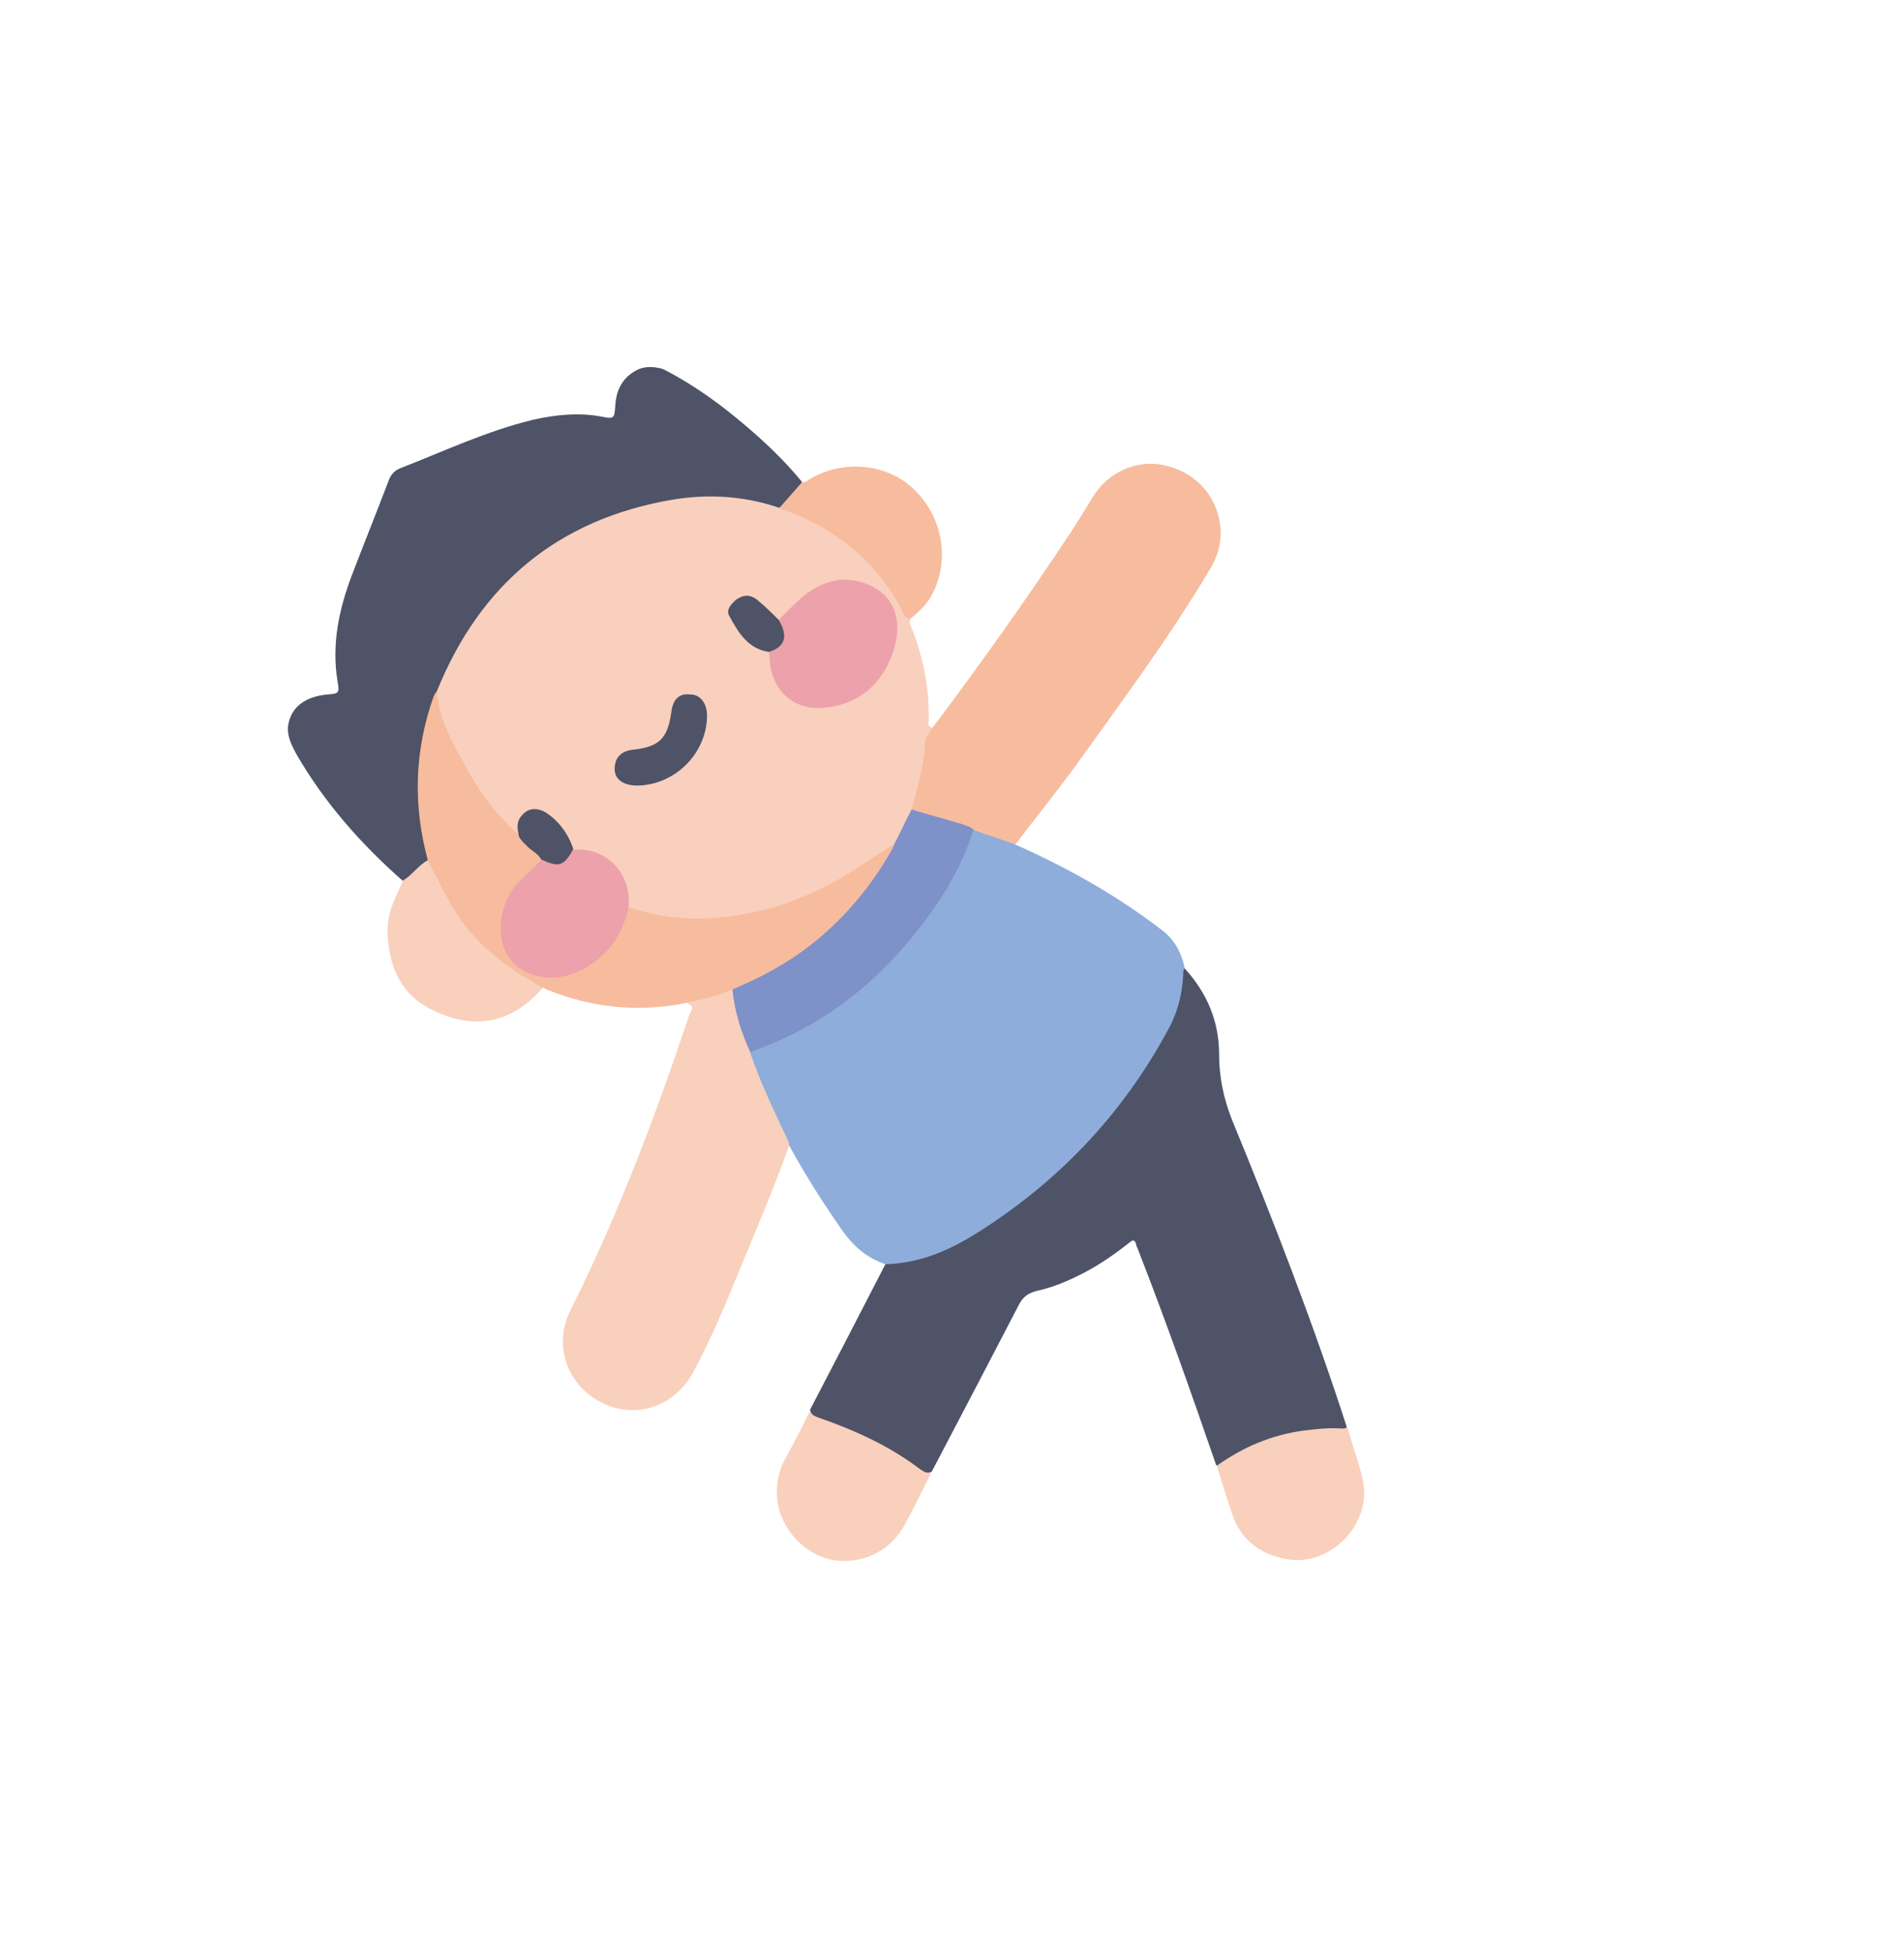 <svg width="39" height="40" viewBox="0 0 39 40" fill="none" xmlns="http://www.w3.org/2000/svg">
<path d="M16.576 28.918C16.882 29.041 17.203 29.148 17.509 29.27C17.983 29.469 18.427 29.713 18.824 30.019C18.901 30.08 18.977 30.142 19.069 30.172C18.901 30.509 18.732 30.86 18.549 31.197C18.274 31.732 17.723 32.022 17.142 31.961C16.607 31.9 16.133 31.487 15.965 30.937C15.873 30.585 15.903 30.249 16.056 29.927C16.24 29.591 16.423 29.255 16.576 28.918Z" fill="#F9D0BC"/>
<path d="M13.579 7.557C14.298 7.924 14.94 8.413 15.537 8.949C15.858 9.239 16.148 9.53 16.424 9.866C16.424 10.095 16.225 10.202 16.087 10.355C16.056 10.401 16.011 10.432 15.95 10.447C15.797 10.462 15.659 10.401 15.521 10.371C14.39 10.141 13.304 10.294 12.264 10.753C11.622 11.013 11.072 11.426 10.552 11.9C10.047 12.358 9.65 12.894 9.329 13.475C9.191 13.704 9.114 13.964 8.992 14.209C8.87 14.484 8.809 14.774 8.748 15.08C8.579 15.845 8.625 16.625 8.793 17.389C8.809 17.465 8.824 17.542 8.824 17.618C8.732 17.817 8.533 17.909 8.381 18.047C8.35 18.077 8.304 18.077 8.258 18.047C7.387 17.282 6.637 16.426 6.072 15.447C5.965 15.248 5.873 15.065 5.903 14.851C5.965 14.484 6.24 14.27 6.699 14.224C6.943 14.209 6.958 14.193 6.913 13.949C6.79 13.199 6.943 12.481 7.203 11.793C7.448 11.15 7.708 10.508 7.952 9.866C7.998 9.728 8.075 9.637 8.197 9.591C9.099 9.239 9.971 8.826 10.919 8.597C11.393 8.49 11.867 8.444 12.341 8.536C12.57 8.582 12.585 8.566 12.601 8.337C12.616 7.985 12.754 7.71 13.09 7.557C13.258 7.496 13.411 7.511 13.579 7.557Z" fill="#4E5367"/>
<path d="M8.946 14.163C9.833 11.961 11.439 10.63 13.778 10.233C14.512 10.111 15.246 10.156 15.965 10.401C16.072 10.37 16.164 10.401 16.255 10.432C17.326 10.845 18.106 11.563 18.61 12.588C18.625 12.618 18.641 12.649 18.641 12.68C18.625 12.756 18.656 12.832 18.687 12.893C18.916 13.49 19.038 14.117 19.023 14.744C19.023 14.805 18.992 14.881 19.084 14.897C19.099 14.912 19.115 14.927 19.099 14.943C18.962 15.478 18.947 16.043 18.733 16.563C18.625 16.823 18.534 17.099 18.335 17.313C18.075 17.481 17.815 17.649 17.57 17.817C16.775 18.337 15.934 18.658 15.002 18.811C14.39 18.903 13.794 18.872 13.197 18.735C13.075 18.704 12.937 18.689 12.846 18.582C12.8 18.536 12.8 18.459 12.8 18.398C12.784 17.878 12.417 17.465 11.867 17.435C11.821 17.435 11.79 17.435 11.745 17.404C11.668 17.358 11.638 17.282 11.592 17.221C11.485 17.037 11.347 16.823 11.133 16.701C10.904 16.563 10.69 16.686 10.69 16.946C10.69 17.007 10.705 17.068 10.644 17.129C10.537 17.16 10.476 17.083 10.414 17.007C10.017 16.594 9.68 16.151 9.42 15.631C9.298 15.401 9.191 15.172 9.084 14.943C8.962 14.683 8.87 14.438 8.946 14.163Z" fill="#F9D0BD"/>
<path d="M18.136 25.891C17.769 25.769 17.494 25.539 17.265 25.218C16.867 24.652 16.5 24.071 16.164 23.46C16.102 23.429 16.057 23.383 16.026 23.307C15.797 22.802 15.552 22.297 15.368 21.762C15.353 21.701 15.307 21.625 15.338 21.564C15.368 21.472 15.445 21.441 15.521 21.411C16.638 20.967 17.586 20.31 18.381 19.423C18.977 18.75 19.482 18.001 19.788 17.145C19.818 17.068 19.849 16.992 19.925 16.946C20.17 16.93 20.369 17.068 20.598 17.145C20.69 17.175 20.766 17.206 20.797 17.297C21.867 17.771 22.876 18.337 23.809 19.056C24.069 19.255 24.207 19.53 24.268 19.836C24.375 20.249 24.237 20.616 24.069 20.967C23.733 21.686 23.274 22.328 22.769 22.94C22.005 23.888 21.072 24.652 20.047 25.31C19.619 25.585 19.176 25.814 18.671 25.906C18.549 25.922 18.427 25.937 18.304 25.952C18.259 25.967 18.182 25.937 18.136 25.891Z" fill="#8EADDB"/>
<path d="M18.136 25.891C18.824 25.876 19.436 25.616 20.017 25.249C21.668 24.209 22.968 22.848 23.901 21.135C24.115 20.768 24.222 20.356 24.237 19.927C24.237 19.897 24.237 19.851 24.268 19.836C24.727 20.34 24.971 20.921 24.971 21.594C24.971 22.053 25.063 22.496 25.231 22.924C26.087 25.004 26.898 27.099 27.586 29.224C27.525 29.362 27.402 29.316 27.311 29.316C26.806 29.331 26.302 29.408 25.828 29.607C25.598 29.698 25.384 29.805 25.17 29.943C25.093 29.989 25.017 30.065 24.91 30.004C24.405 28.536 23.886 27.068 23.32 25.616C23.305 25.57 23.274 25.524 23.274 25.493C23.243 25.386 23.213 25.386 23.136 25.447C22.846 25.677 22.54 25.891 22.219 26.059C21.898 26.227 21.577 26.365 21.225 26.441C21.057 26.487 20.95 26.564 20.873 26.717C20.277 27.863 19.68 29.01 19.084 30.142C18.992 30.188 18.931 30.142 18.855 30.096C18.213 29.607 17.494 29.285 16.745 29.026C16.668 28.995 16.607 28.964 16.592 28.873C17.096 27.909 17.616 26.9 18.136 25.891Z" fill="#4E5367"/>
<path d="M20.797 17.297C20.506 17.19 20.216 17.099 19.925 16.992C19.864 17.007 19.818 17.007 19.757 16.992C19.466 16.884 19.161 16.808 18.855 16.716C18.778 16.686 18.702 16.655 18.671 16.579C18.794 16.12 18.931 15.677 18.947 15.203C18.947 15.08 19.038 15.019 19.084 14.927C20.109 13.566 21.087 12.19 22.02 10.768C22.158 10.554 22.28 10.34 22.418 10.126C22.754 9.621 23.366 9.392 23.916 9.545C24.543 9.713 24.956 10.202 25.002 10.845C25.017 11.12 24.941 11.395 24.803 11.624C23.962 13.046 22.968 14.377 22.005 15.722C21.607 16.258 21.194 16.777 20.797 17.297Z" fill="#F7BC9D"/>
<path d="M15.368 21.564C15.567 22.145 15.827 22.695 16.087 23.246C16.118 23.307 16.163 23.383 16.163 23.46C15.842 24.377 15.445 25.279 15.078 26.181C14.818 26.824 14.543 27.451 14.222 28.062C13.855 28.781 13.075 29.071 12.371 28.75C11.668 28.429 11.301 27.604 11.683 26.839C12.662 24.882 13.426 22.863 14.114 20.799C14.13 20.723 14.267 20.616 14.084 20.554C14.084 20.493 14.13 20.463 14.176 20.447C14.42 20.386 14.65 20.325 14.894 20.249C14.94 20.233 15.001 20.233 15.047 20.264C15.093 20.294 15.093 20.34 15.108 20.386C15.17 20.707 15.261 21.028 15.368 21.334C15.384 21.395 15.399 21.472 15.368 21.564Z" fill="#F9D0BC"/>
<path d="M15.001 20.264C14.695 20.401 14.39 20.463 14.069 20.539C13.09 20.738 12.127 20.646 11.194 20.264C11.163 20.249 11.148 20.233 11.117 20.233C10.995 20.249 10.888 20.187 10.781 20.126C10.017 19.698 9.42 19.087 9.007 18.291C8.931 18.139 8.854 18.001 8.793 17.848C8.747 17.771 8.732 17.695 8.763 17.619C8.457 16.487 8.487 15.371 8.885 14.255C8.9 14.224 8.916 14.193 8.946 14.163C8.992 14.683 9.221 15.126 9.466 15.57C9.772 16.151 10.139 16.671 10.628 17.099C10.827 17.221 11.041 17.343 11.117 17.603C11.056 17.756 10.919 17.848 10.812 17.955C10.552 18.2 10.399 18.49 10.353 18.857C10.276 19.453 10.659 19.943 11.27 19.943C11.851 19.943 12.28 19.622 12.585 19.132C12.662 19.01 12.723 18.872 12.769 18.735C12.784 18.674 12.815 18.597 12.891 18.582C13.87 18.918 14.864 18.857 15.842 18.582C16.561 18.368 17.203 18.031 17.815 17.603C17.983 17.496 18.166 17.389 18.335 17.282C18.411 17.374 18.35 17.45 18.319 17.527C18.136 17.848 17.922 18.154 17.692 18.444C17.066 19.194 16.316 19.775 15.429 20.187C15.277 20.233 15.154 20.325 15.001 20.264Z" fill="#F7BC9D"/>
<path d="M24.925 30.019C25.46 29.637 26.041 29.392 26.684 29.301C26.944 29.27 27.188 29.239 27.448 29.255C27.494 29.255 27.555 29.27 27.601 29.224C27.693 29.607 27.846 29.958 27.922 30.356C28.09 31.243 27.219 32.099 26.347 31.931C25.766 31.824 25.384 31.503 25.216 30.937C25.109 30.631 25.017 30.325 24.925 30.019Z" fill="#F9D0BC"/>
<path d="M8.763 17.618C9.023 18.123 9.252 18.628 9.604 19.056C9.971 19.484 10.399 19.82 10.888 20.096C10.965 20.141 11.041 20.187 11.118 20.233C11.041 20.31 10.965 20.401 10.873 20.478C10.261 21.013 9.589 21.028 8.901 20.707C8.197 20.386 7.953 19.774 7.937 19.056C7.937 18.796 8.014 18.566 8.121 18.337C8.167 18.23 8.212 18.138 8.258 18.031C8.442 17.924 8.564 17.725 8.763 17.618Z" fill="#F9D0BC"/>
<path d="M18.641 12.68C18.488 12.634 18.473 12.481 18.411 12.374C17.876 11.441 17.081 10.814 16.072 10.447C16.026 10.447 15.995 10.416 15.965 10.401C16.118 10.233 16.271 10.05 16.424 9.881C16.485 9.881 16.531 9.851 16.576 9.82C17.249 9.407 18.167 9.484 18.717 10.019C19.314 10.585 19.466 11.487 19.084 12.19C18.977 12.389 18.809 12.542 18.641 12.68Z" fill="#F7BC9E"/>
<path d="M15.002 20.264C15.628 20.004 16.209 19.683 16.729 19.255C17.356 18.735 17.861 18.123 18.258 17.42C18.289 17.374 18.304 17.328 18.32 17.282C18.442 17.053 18.549 16.808 18.671 16.579C19.023 16.686 19.375 16.777 19.726 16.885C19.803 16.915 19.879 16.93 19.94 16.992C19.696 17.787 19.252 18.49 18.732 19.132C17.937 20.126 16.974 20.891 15.797 21.38C15.659 21.441 15.521 21.487 15.368 21.548C15.185 21.151 15.047 20.723 15.002 20.264Z" fill="#7E91C9"/>
<path d="M15.95 12.695C16.102 12.542 16.255 12.389 16.408 12.251C16.76 11.946 17.173 11.793 17.616 11.915C18.274 12.098 18.518 12.634 18.304 13.322C18.075 14.025 17.57 14.453 16.821 14.499C16.332 14.53 15.888 14.239 15.781 13.658C15.766 13.551 15.766 13.459 15.751 13.352C15.751 13.291 15.797 13.245 15.858 13.215C15.995 13.138 16.011 13.016 15.98 12.878C15.95 12.832 15.904 12.756 15.95 12.695Z" fill="#EDA1AB"/>
<path d="M12.876 18.582C12.754 19.148 12.448 19.576 11.943 19.851C11.592 20.034 11.24 20.08 10.858 19.943C10.384 19.759 10.154 19.27 10.292 18.704C10.353 18.429 10.476 18.184 10.69 18.001C10.827 17.863 10.965 17.741 11.087 17.618C11.133 17.557 11.194 17.573 11.24 17.603C11.393 17.664 11.515 17.634 11.607 17.496C11.638 17.45 11.684 17.404 11.745 17.404C12.356 17.343 12.937 17.817 12.876 18.582Z" fill="#EDA1AB"/>
<path d="M13.059 16.089C12.723 16.089 12.54 15.921 12.601 15.646C12.631 15.478 12.769 15.371 12.968 15.355C13.503 15.294 13.671 15.126 13.748 14.606C13.778 14.316 13.916 14.193 14.145 14.224C14.344 14.224 14.482 14.407 14.482 14.652C14.482 15.417 13.839 16.074 13.059 16.089Z" fill="#4E5367"/>
<path d="M11.744 17.389C11.546 17.741 11.454 17.771 11.087 17.603C11.026 17.496 10.919 17.435 10.842 17.374C10.766 17.297 10.674 17.221 10.628 17.129C10.598 16.976 10.567 16.839 10.689 16.701C10.812 16.548 10.995 16.533 11.179 16.64C11.439 16.808 11.637 17.068 11.744 17.389Z" fill="#4E5367"/>
<path d="M15.95 12.695C16.148 13.031 16.087 13.245 15.751 13.352C15.323 13.291 15.124 12.955 14.94 12.618C14.864 12.496 14.971 12.374 15.078 12.282C15.231 12.175 15.369 12.175 15.506 12.282C15.674 12.42 15.812 12.557 15.95 12.695Z" fill="#4E5367"/>
</svg>
